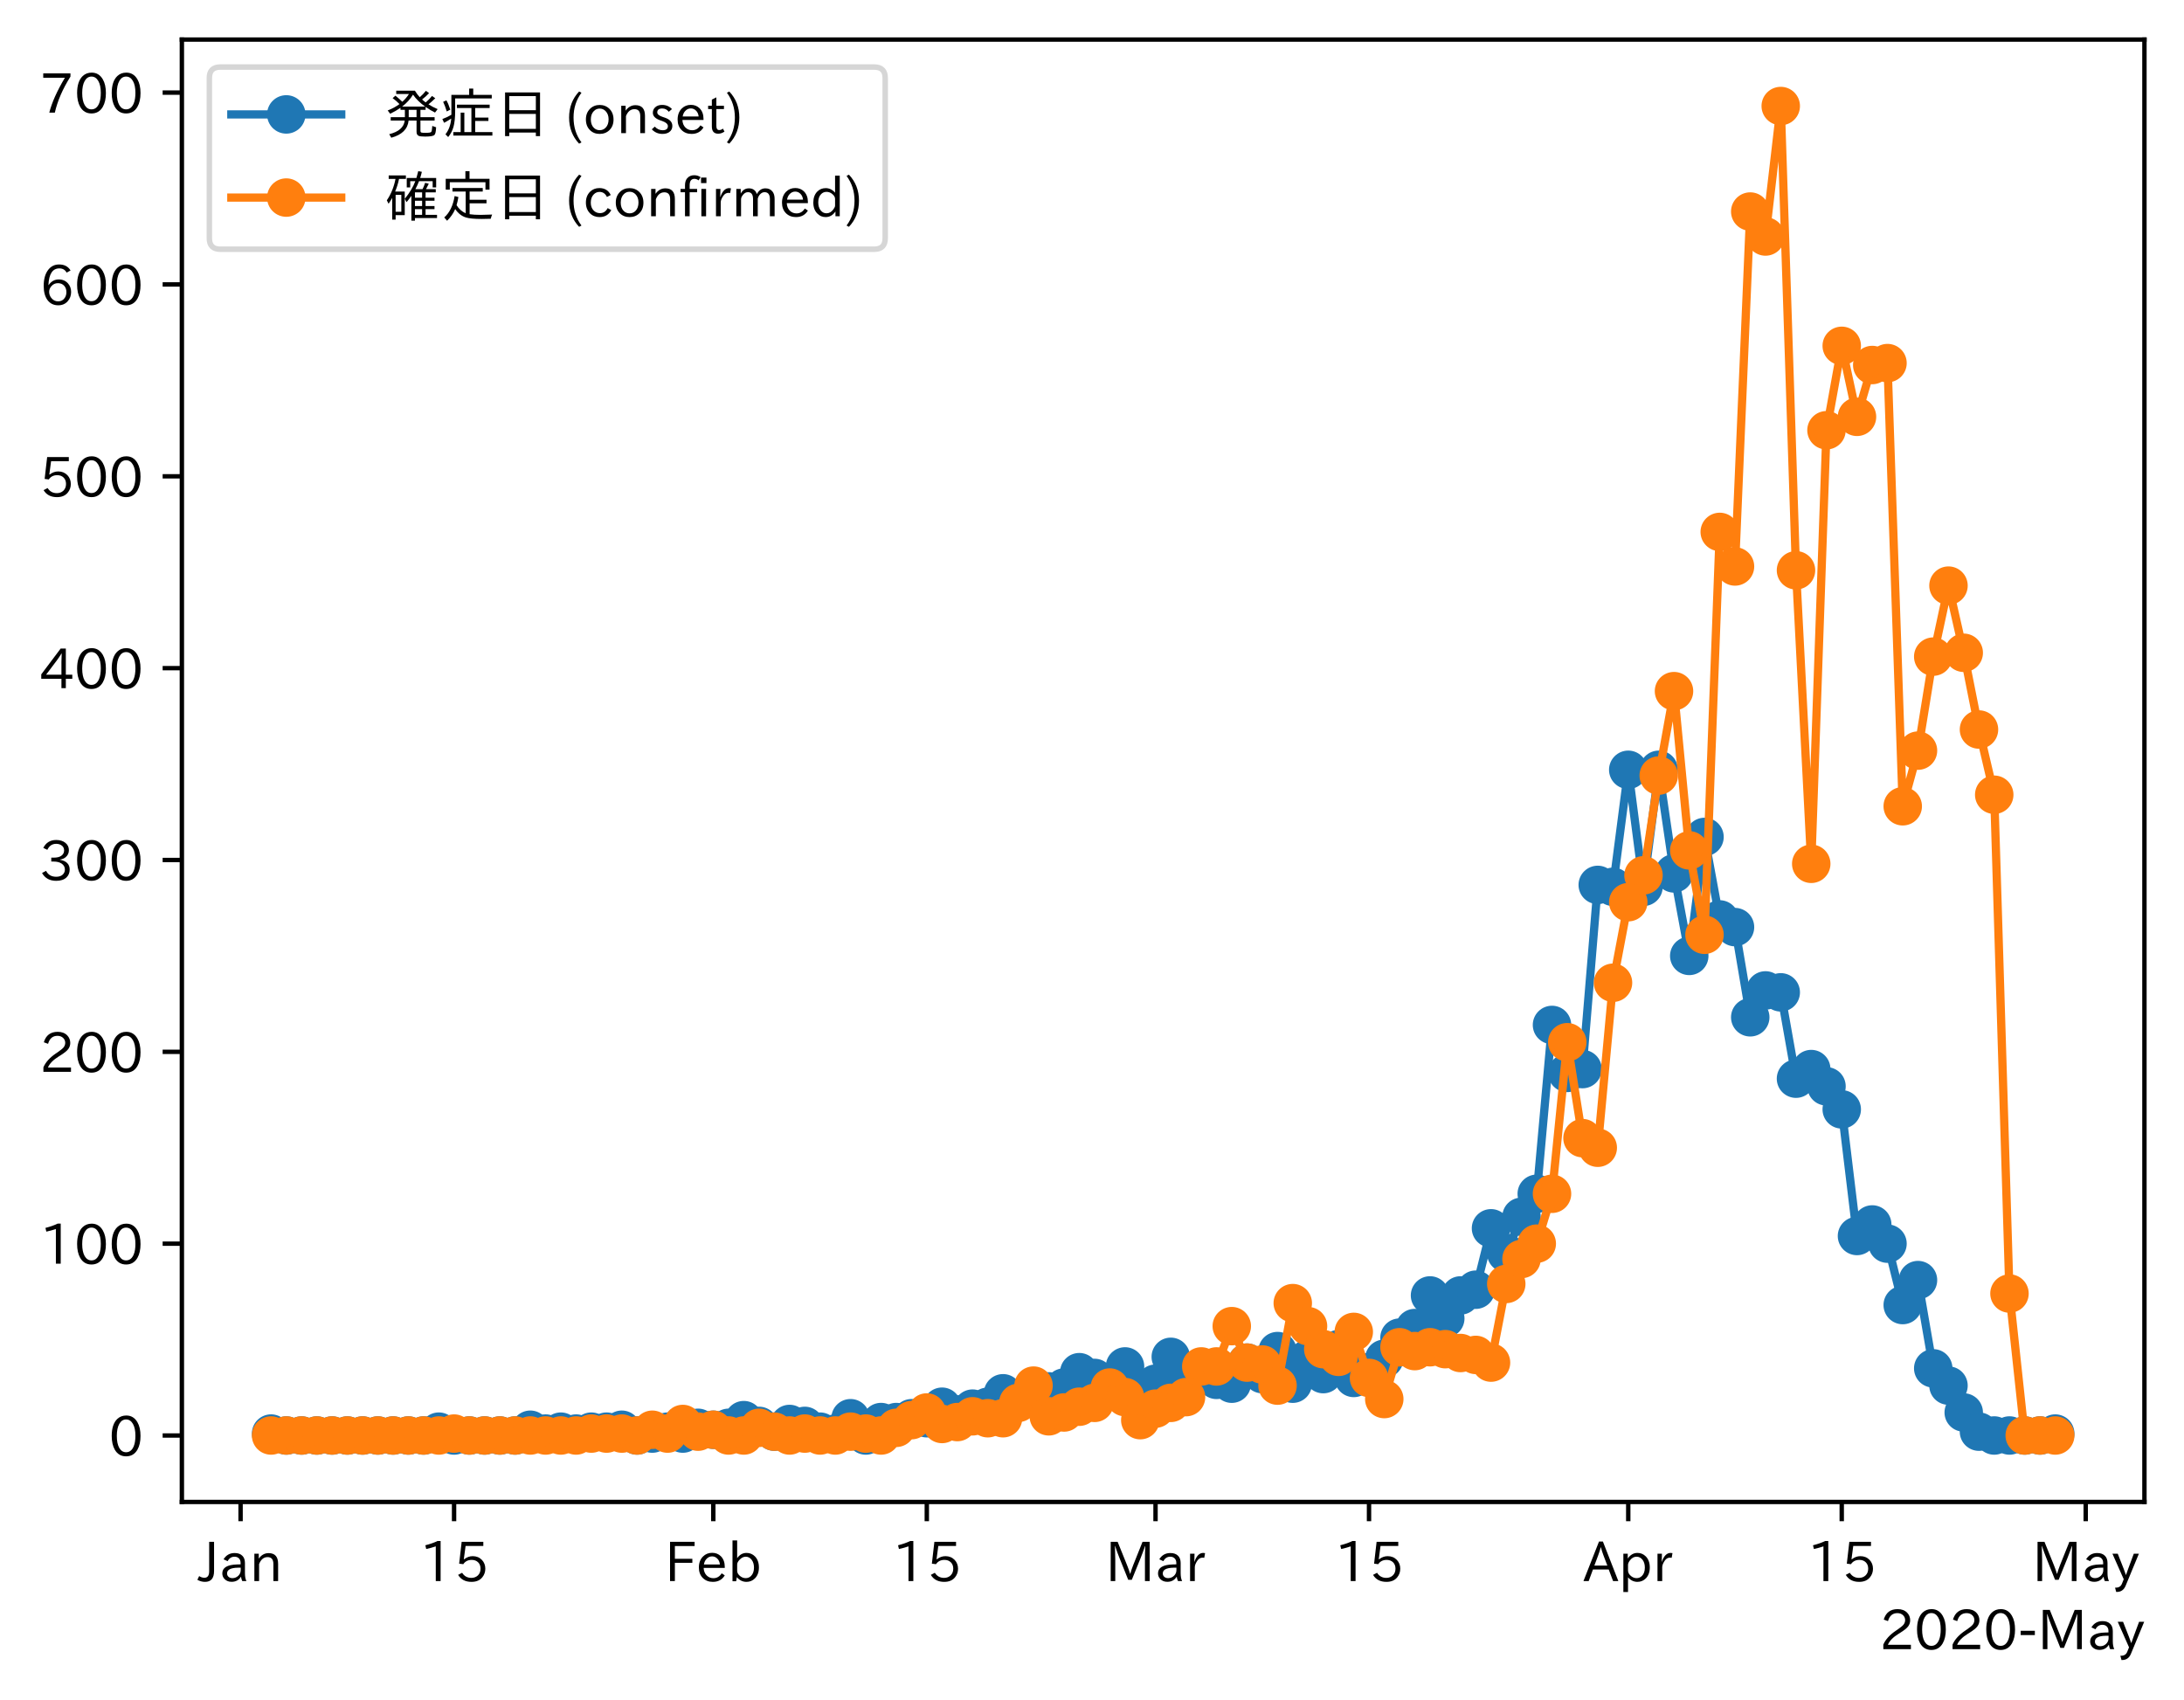 <?xml version="1.0" encoding="utf-8" standalone="no"?>
<!DOCTYPE svg PUBLIC "-//W3C//DTD SVG 1.1//EN"
  "http://www.w3.org/Graphics/SVG/1.1/DTD/svg11.dtd">
<!-- Created with matplotlib (https://matplotlib.org/) -->
<svg height="309.293pt" version="1.1" viewBox="0 0 397.415 309.293" width="397.415pt" xmlns="http://www.w3.org/2000/svg" xmlns:xlink="http://www.w3.org/1999/xlink">
 <defs>
  <style type="text/css">
*{stroke-linecap:butt;stroke-linejoin:round;}
  </style>
 </defs>
 <g id="figure_1">
  <g id="patch_1">
   <path d="M 0 309.293 
L 397.415 309.293 
L 397.415 0 
L 0 0 
z
" style="fill:#ffffff;"/>
  </g>
  <g id="axes_1">
   <g id="patch_2">
    <path d="M 33.095 273.312 
L 390.215 273.312 
L 390.215 7.2 
L 33.095 7.2 
z
" style="fill:#ffffff;"/>
   </g>
   <g id="matplotlib.axis_1">
    <g id="xtick_1">
     <g id="line2d_1">
      <defs>
       <path d="M 0 0 
L 0 3.5 
" id="m49b7279a19" style="stroke:#000000;stroke-width:0.8;"/>
      </defs>
      <g>
       <use style="stroke:#000000;stroke-width:0.8;" x="43.778" xlink:href="#m49b7279a19" y="273.312"/>
      </g>
     </g>
     <g id="text_1">
      <!-- Jan -->
      <defs>
       <path d="M 28.422 72.406 
L 28.422 19.281 
Q 28.422 -0.484 11.922 -0.484 
Q 4.734 -0.484 -1.953 3.266 
L 1.312 10.062 
Q 5.906 6.984 10.844 6.984 
Q 19.531 6.984 19.531 18.797 
L 19.531 72.406 
z
" id="IPAexGothic-74"/>
       <path d="M 49.312 0.984 
L 41.75 0.984 
Q 39.984 4.734 39.547 8.688 
L 39.203 8.688 
Q 33.547 -0.391 22.312 -0.391 
Q 14.594 -0.391 9.719 4.5 
Q 5.422 8.797 5.422 14.984 
Q 5.422 30.422 32.031 31.203 
L 38.719 31.391 
L 38.719 33.984 
Q 38.719 39.203 35.75 42.188 
Q 32.625 45.312 27.734 45.312 
Q 19.344 45.312 15.141 37.156 
L 7.719 40.578 
Q 14.656 52 27.938 52 
Q 37.109 52 42.047 46.875 
Q 46.625 42.281 46.625 33.891 
L 46.625 15.578 
Q 46.625 6.25 49.312 0.984 
z
M 38.922 25.391 
L 33.453 25.297 
Q 14.109 24.859 14.109 14.891 
Q 14.109 11.375 16.406 9.078 
Q 19.234 6.297 23.828 6.297 
Q 30.219 6.297 34.906 10.984 
Q 38.922 15.141 38.922 21 
z
" id="IPAexGothic-97"/>
       <path d="M 52 0.984 
L 43.406 0.984 
L 43.406 31.891 
Q 43.406 44.578 32.906 44.578 
Q 22.312 44.578 17.391 31.891 
L 17.391 0.984 
L 8.797 0.984 
L 8.797 50.781 
L 16.797 50.781 
L 16.797 41.797 
Q 23.828 51.812 34.719 51.812 
Q 52 51.812 52 32.375 
z
" id="IPAexGothic-110"/>
      </defs>
      <g transform="translate(36.11 287.803)scale(0.1 -0.1)">
       <use xlink:href="#IPAexGothic-74"/>
       <use x="37.988" xlink:href="#IPAexGothic-97"/>
       <use x="92.969" xlink:href="#IPAexGothic-110"/>
      </g>
     </g>
    </g>
    <g id="xtick_2">
     <g id="line2d_2">
      <g>
       <use style="stroke:#000000;stroke-width:0.8;" x="82.626" xlink:href="#m49b7279a19" y="273.312"/>
      </g>
     </g>
     <g id="text_2">
      <!-- 15 -->
      <defs>
       <path d="M 38.484 0.984 
L 29.688 0.984 
L 29.688 64.109 
Q 21.438 61.281 12.312 59.328 
L 10.688 66.109 
Q 23.734 69.391 32.906 73.922 
L 38.484 73.922 
z
" id="IPAexGothic-49"/>
       <path d="M 18.406 40.672 
Q 25.531 46.297 33.938 46.297 
Q 44 46.297 50.641 39.5 
Q 56.844 33.016 56.844 23.391 
Q 56.844 14.656 51.516 8.016 
Q 44.828 -0.484 31.734 -0.484 
Q 14.984 -0.484 7.328 12.25 
L 14.656 16.062 
Q 20.453 6.781 31.453 6.781 
Q 38.531 6.781 43.266 11.188 
Q 48.141 15.828 48.141 23.484 
Q 48.141 30.719 43.844 35.016 
Q 39.359 39.5 32.125 39.5 
Q 21.969 39.5 16.75 31.688 
L 9.234 32.672 
L 13.812 72.406 
L 53.219 72.406 
L 53.219 64.891 
L 20.953 64.891 
L 17.719 40.672 
z
" id="IPAexGothic-53"/>
      </defs>
      <g transform="translate(76.328 287.803)scale(0.1 -0.1)">
       <use xlink:href="#IPAexGothic-49"/>
       <use x="62.988" xlink:href="#IPAexGothic-53"/>
      </g>
     </g>
    </g>
    <g id="xtick_3">
     <g id="line2d_3">
      <g>
       <use style="stroke:#000000;stroke-width:0.8;" x="129.798" xlink:href="#m49b7279a19" y="273.312"/>
      </g>
     </g>
     <g id="text_3">
      <!-- Feb -->
      <defs>
       <path d="M 54.203 64.703 
L 18.312 64.703 
L 18.312 41.5 
L 50.094 41.5 
L 50.094 34.188 
L 18.312 34.188 
L 18.312 0.984 
L 9.516 0.984 
L 9.516 72.406 
L 54.203 72.406 
z
" id="IPAexGothic-70"/>
       <path d="M 13.484 24.906 
Q 13.922 16.266 18.891 11.281 
Q 23.969 6.203 31.203 6.203 
Q 40.719 6.203 46.297 15.094 
L 51.906 11.375 
Q 44.828 -0.484 30.172 -0.484 
Q 19.094 -0.484 11.969 6.594 
Q 4.781 13.812 4.781 25.641 
Q 4.781 38.188 12.312 45.703 
Q 19 52.391 29 52.391 
Q 38.422 52.391 44.781 46.188 
Q 51.906 38.969 51.906 26.906 
L 51.906 24.906 
z
M 43.062 31.203 
Q 42.328 37.984 38.281 41.891 
Q 34.281 45.906 28.812 45.906 
Q 22.469 45.906 17.969 40.484 
Q 14.891 36.812 13.969 31.203 
z
" id="IPAexGothic-101"/>
       <path d="M 17.578 42.672 
Q 24.219 52.203 34.672 52.203 
Q 43.562 52.203 49.859 45.906 
Q 57.172 38.578 57.172 25.688 
Q 57.172 13.094 49.859 5.812 
Q 43.562 -0.484 34.469 -0.484 
Q 24.359 -0.484 17 8.062 
L 15.766 0.688 
L 9.078 0.688 
L 9.078 74.906 
L 17.578 74.906 
z
M 17.578 31.203 
L 17.578 19.578 
Q 17.578 13.875 23.875 9.375 
Q 28.172 6.297 33.109 6.297 
Q 38.875 6.297 42.875 10.297 
Q 48.188 15.766 48.188 25.484 
Q 48.188 34.281 43.797 39.891 
Q 39.453 45.312 33.203 45.312 
Q 27.484 45.312 22.469 40.281 
Q 17.578 35.406 17.578 31.203 
z
" id="IPAexGothic-98"/>
      </defs>
      <g transform="translate(120.975 287.803)scale(0.1 -0.1)">
       <use xlink:href="#IPAexGothic-70"/>
       <use x="57.178" xlink:href="#IPAexGothic-101"/>
       <use x="114.062" xlink:href="#IPAexGothic-98"/>
      </g>
     </g>
    </g>
    <g id="xtick_4">
     <g id="line2d_4">
      <g>
       <use style="stroke:#000000;stroke-width:0.8;" x="168.646" xlink:href="#m49b7279a19" y="273.312"/>
      </g>
     </g>
     <g id="text_4">
      <!-- 15 -->
      <g transform="translate(162.347 287.803)scale(0.1 -0.1)">
       <use xlink:href="#IPAexGothic-49"/>
       <use x="62.988" xlink:href="#IPAexGothic-53"/>
      </g>
     </g>
    </g>
    <g id="xtick_5">
     <g id="line2d_5">
      <g>
       <use style="stroke:#000000;stroke-width:0.8;" x="210.268" xlink:href="#m49b7279a19" y="273.312"/>
      </g>
     </g>
     <g id="text_5">
      <!-- Mar -->
      <defs>
       <path d="M 80.422 0.984 
L 71.828 0.984 
L 71.828 39.594 
Q 71.828 51.266 72.406 64.594 
L 72.016 64.594 
Q 68.062 53.266 63.531 41.797 
L 47.906 3.266 
L 41.406 3.266 
L 25.641 42.578 
Q 20.75 54.781 17.625 64.703 
L 17.234 64.703 
Q 17.828 48.922 17.828 39.891 
L 17.828 0.984 
L 9.516 0.984 
L 9.516 72.406 
L 22.125 72.406 
L 39.109 30.375 
Q 42.141 23 44.828 14.156 
L 45.125 14.156 
Q 47.312 22.125 50.531 30.172 
L 67.438 72.406 
L 80.422 72.406 
z
" id="IPAexGothic-77"/>
       <path d="M 36.078 51.812 
L 34.578 43.266 
Q 32.906 43.609 31.594 43.609 
Q 25.828 43.609 22.078 38.188 
Q 17.391 31.344 17.391 26.172 
L 17.391 0.984 
L 8.797 0.984 
L 8.797 50.781 
L 16.891 50.781 
L 16.5 35.984 
L 16.703 35.984 
Q 22.219 52.203 32.766 52.203 
Q 34.469 52.203 36.078 51.812 
z
" id="IPAexGothic-114"/>
      </defs>
      <g transform="translate(201.159 287.803)scale(0.1 -0.1)">
       <use xlink:href="#IPAexGothic-77"/>
       <use x="90.186" xlink:href="#IPAexGothic-97"/>
       <use x="145.166" xlink:href="#IPAexGothic-114"/>
      </g>
     </g>
    </g>
    <g id="xtick_6">
     <g id="line2d_6">
      <g>
       <use style="stroke:#000000;stroke-width:0.8;" x="249.115" xlink:href="#m49b7279a19" y="273.312"/>
      </g>
     </g>
     <g id="text_6">
      <!-- 15 -->
      <g transform="translate(242.817 287.803)scale(0.1 -0.1)">
       <use xlink:href="#IPAexGothic-49"/>
       <use x="62.988" xlink:href="#IPAexGothic-53"/>
      </g>
     </g>
    </g>
    <g id="xtick_7">
     <g id="line2d_7">
      <g>
       <use style="stroke:#000000;stroke-width:0.8;" x="296.287" xlink:href="#m49b7279a19" y="273.312"/>
      </g>
     </g>
     <g id="text_7">
      <!-- Apr -->
      <defs>
       <path d="M 63.375 0.984 
L 53.812 0.984 
L 45.906 22.016 
L 17.188 22.016 
L 9.422 0.984 
L -0.094 0.984 
L 28.219 72.906 
L 35.297 72.906 
z
M 43.406 29.109 
L 36.188 48.094 
Q 33.203 56.062 31.688 62.5 
L 31.391 62.5 
Q 29.641 55.672 26.812 48.094 
L 19.734 29.109 
z
" id="IPAexGothic-65"/>
       <path d="M 16.797 42 
Q 23.828 52.203 34.469 52.203 
Q 43.266 52.203 49.562 45.906 
Q 56.891 38.578 56.891 25.688 
Q 56.891 13.141 49.656 5.812 
Q 43.359 -0.484 34.375 -0.484 
Q 24.516 -0.484 17.281 7.766 
L 17.281 -19 
L 8.797 -19 
L 8.797 50.781 
L 16.797 50.781 
z
M 17.281 30.469 
L 17.281 20.172 
Q 17.281 14.016 23.688 9.375 
Q 27.984 6.297 32.906 6.297 
Q 38.578 6.297 42.578 10.297 
Q 47.906 15.578 47.906 25.484 
Q 47.906 34.375 43.5 39.984 
Q 39.109 45.312 32.812 45.312 
Q 25.875 45.312 20.906 38.812 
Q 17.281 34.125 17.281 30.469 
z
" id="IPAexGothic-112"/>
      </defs>
      <g transform="translate(288.145 287.803)scale(0.1 -0.1)">
       <use xlink:href="#IPAexGothic-65"/>
       <use x="63.721" xlink:href="#IPAexGothic-112"/>
       <use x="125.83" xlink:href="#IPAexGothic-114"/>
      </g>
     </g>
    </g>
    <g id="xtick_8">
     <g id="line2d_8">
      <g>
       <use style="stroke:#000000;stroke-width:0.8;" x="335.135" xlink:href="#m49b7279a19" y="273.312"/>
      </g>
     </g>
     <g id="text_8">
      <!-- 15 -->
      <g transform="translate(328.837 287.803)scale(0.1 -0.1)">
       <use xlink:href="#IPAexGothic-49"/>
       <use x="62.988" xlink:href="#IPAexGothic-53"/>
      </g>
     </g>
    </g>
    <g id="xtick_9">
     <g id="line2d_9">
      <g>
       <use style="stroke:#000000;stroke-width:0.8;" x="379.532" xlink:href="#m49b7279a19" y="273.312"/>
      </g>
     </g>
     <g id="text_9">
      <!-- May -->
      <defs>
       <path d="M 48.781 50.781 
L 24.609 -7.625 
Q 19.969 -18.797 8.594 -18.797 
L 7.469 -18.797 
L 5.375 -10.984 
L 6.984 -10.984 
Q 15.141 -10.984 17.969 -3.719 
L 21.188 4.297 
L 0.594 50.781 
L 10.297 50.781 
L 21.297 22.797 
Q 23.875 16.016 25.094 12.203 
L 25.391 12.203 
Q 27.344 18.266 29.109 22.797 
L 39.5 50.781 
z
" id="IPAexGothic-121"/>
      </defs>
      <g transform="translate(369.813 287.803)scale(0.1 -0.1)">
       <use xlink:href="#IPAexGothic-77"/>
       <use x="90.186" xlink:href="#IPAexGothic-97"/>
       <use x="145.166" xlink:href="#IPAexGothic-121"/>
      </g>
     </g>
    </g>
    <g id="text_10">
     <!-- 2020-May -->
     <defs>
      <path d="M 57.172 0.984 
L 6.984 0.984 
L 6.984 9.281 
Q 12.891 23.047 29.594 34.422 
L 32.375 36.281 
Q 40.922 42.141 43.609 45.406 
Q 46.688 49.266 46.688 53.812 
Q 46.688 58.938 43.062 62.547 
Q 39.062 66.547 32.562 66.547 
Q 19.531 66.547 15.484 52 
L 7.766 54.781 
Q 13.328 73.828 33.062 73.828 
Q 43.844 73.828 50.25 67.438 
Q 55.859 61.672 55.859 53.516 
Q 55.859 47.469 52.25 42.531 
Q 48.922 37.75 36.969 30.281 
L 34.859 29 
Q 19.625 19.578 15.281 8.891 
L 57.172 8.891 
z
" id="IPAexGothic-50"/>
      <path d="M 31.844 73.828 
Q 45.016 73.828 52.094 61.625 
Q 57.719 51.953 57.719 36.625 
Q 57.719 21.438 52.094 11.578 
Q 45.125 -0.484 31.5 -0.484 
Q 17.922 -0.484 10.938 11.578 
Q 5.328 21.438 5.328 36.719 
Q 5.328 58.016 15.625 67.719 
Q 22.172 73.828 31.844 73.828 
z
M 31.5 66.656 
Q 23.688 66.656 19.188 58.734 
Q 14.594 50.734 14.594 36.625 
Q 14.594 22.75 19.094 14.797 
Q 23.641 6.984 31.5 6.984 
Q 40.922 6.984 45.453 18.016 
Q 48.438 25.344 48.438 37.109 
Q 48.438 50.875 43.844 58.734 
Q 39.203 66.656 31.5 66.656 
z
" id="IPAexGothic-48"/>
      <path d="M 30.766 26.609 
L 4.984 26.609 
L 4.984 34.422 
L 30.766 34.422 
z
" id="IPAexGothic-45"/>
     </defs>
     <g transform="translate(342.003 300.193)scale(0.1 -0.1)">
      <use xlink:href="#IPAexGothic-50"/>
      <use x="62.988" xlink:href="#IPAexGothic-48"/>
      <use x="125.977" xlink:href="#IPAexGothic-50"/>
      <use x="188.965" xlink:href="#IPAexGothic-48"/>
      <use x="251.953" xlink:href="#IPAexGothic-45"/>
      <use x="287.744" xlink:href="#IPAexGothic-77"/>
      <use x="377.93" xlink:href="#IPAexGothic-97"/>
      <use x="432.91" xlink:href="#IPAexGothic-121"/>
     </g>
    </g>
   </g>
   <g id="matplotlib.axis_2">
    <g id="ytick_1">
     <g id="line2d_10">
      <defs>
       <path d="M 0 0 
L -3.5 0 
" id="m4400888e0d" style="stroke:#000000;stroke-width:0.8;"/>
      </defs>
      <g>
       <use style="stroke:#000000;stroke-width:0.8;" x="33.095" xlink:href="#m4400888e0d" y="261.216"/>
      </g>
     </g>
     <g id="text_11">
      <!-- 0 -->
      <g transform="translate(19.797 264.961)scale(0.1 -0.1)">
       <use xlink:href="#IPAexGothic-48"/>
      </g>
     </g>
    </g>
    <g id="ytick_2">
     <g id="line2d_11">
      <g>
       <use style="stroke:#000000;stroke-width:0.8;" x="33.095" xlink:href="#m4400888e0d" y="226.307"/>
      </g>
     </g>
     <g id="text_12">
      <!-- 100 -->
      <g transform="translate(7.2 230.052)scale(0.1 -0.1)">
       <use xlink:href="#IPAexGothic-49"/>
       <use x="62.988" xlink:href="#IPAexGothic-48"/>
       <use x="125.977" xlink:href="#IPAexGothic-48"/>
      </g>
     </g>
    </g>
    <g id="ytick_3">
     <g id="line2d_12">
      <g>
       <use style="stroke:#000000;stroke-width:0.8;" x="33.095" xlink:href="#m4400888e0d" y="191.398"/>
      </g>
     </g>
     <g id="text_13">
      <!-- 200 -->
      <g transform="translate(7.2 195.143)scale(0.1 -0.1)">
       <use xlink:href="#IPAexGothic-50"/>
       <use x="62.988" xlink:href="#IPAexGothic-48"/>
       <use x="125.977" xlink:href="#IPAexGothic-48"/>
      </g>
     </g>
    </g>
    <g id="ytick_4">
     <g id="line2d_13">
      <g>
       <use style="stroke:#000000;stroke-width:0.8;" x="33.095" xlink:href="#m4400888e0d" y="156.489"/>
      </g>
     </g>
     <g id="text_14">
      <!-- 300 -->
      <defs>
       <path d="M 37.203 37.797 
Q 54.781 34.625 54.781 19.969 
Q 54.781 11.188 48.875 5.562 
Q 42.328 -0.484 30.375 -0.484 
Q 12.453 -0.484 4.5 13.766 
L 11.812 17.672 
Q 17.328 6.891 30.281 6.891 
Q 37.891 6.891 42.094 10.797 
Q 46.094 14.5 46.094 20.172 
Q 46.094 26.859 40.094 30.906 
Q 34.625 34.578 25.688 34.578 
L 21.297 34.578 
L 21.297 41.703 
L 25.875 41.703 
Q 34.859 41.703 39.594 45.125 
Q 44.672 48.734 44.672 54.828 
Q 44.672 61.469 38.969 64.656 
Q 35.297 66.844 30.172 66.844 
Q 19.344 66.844 14.109 55.906 
L 6.781 59.422 
Q 14.016 73.828 30.281 73.828 
Q 40.578 73.828 46.969 68.656 
Q 53.375 63.578 53.375 55.219 
Q 53.375 47.312 47.172 42.281 
Q 43.172 39.062 37.203 38.188 
z
" id="IPAexGothic-51"/>
      </defs>
      <g transform="translate(7.2 160.234)scale(0.1 -0.1)">
       <use xlink:href="#IPAexGothic-51"/>
       <use x="62.988" xlink:href="#IPAexGothic-48"/>
       <use x="125.977" xlink:href="#IPAexGothic-48"/>
      </g>
     </g>
    </g>
    <g id="ytick_5">
     <g id="line2d_14">
      <g>
       <use style="stroke:#000000;stroke-width:0.8;" x="33.095" xlink:href="#m4400888e0d" y="121.58"/>
      </g>
     </g>
     <g id="text_15">
      <!-- 400 -->
      <defs>
       <path d="M 59.578 18.109 
L 47.797 18.109 
L 47.797 0.984 
L 39.797 0.984 
L 39.797 18.109 
L 3.078 18.109 
L 3.078 26.125 
L 38.375 73.094 
L 47.797 73.094 
L 47.797 25.531 
L 59.578 25.531 
z
M 40.281 64.203 
L 39.984 64.203 
Q 35.594 57.125 31.297 51.312 
L 11.859 25.531 
L 39.797 25.531 
L 39.797 49.125 
Q 39.797 54.391 40.281 64.203 
z
" id="IPAexGothic-52"/>
      </defs>
      <g transform="translate(7.2 125.325)scale(0.1 -0.1)">
       <use xlink:href="#IPAexGothic-52"/>
       <use x="62.988" xlink:href="#IPAexGothic-48"/>
       <use x="125.977" xlink:href="#IPAexGothic-48"/>
      </g>
     </g>
    </g>
    <g id="ytick_6">
     <g id="line2d_15">
      <g>
       <use style="stroke:#000000;stroke-width:0.8;" x="33.095" xlink:href="#m4400888e0d" y="86.671"/>
      </g>
     </g>
     <g id="text_16">
      <!-- 500 -->
      <g transform="translate(7.2 90.416)scale(0.1 -0.1)">
       <use xlink:href="#IPAexGothic-53"/>
       <use x="62.988" xlink:href="#IPAexGothic-48"/>
       <use x="125.977" xlink:href="#IPAexGothic-48"/>
      </g>
     </g>
    </g>
    <g id="ytick_7">
     <g id="line2d_16">
      <g>
       <use style="stroke:#000000;stroke-width:0.8;" x="33.095" xlink:href="#m4400888e0d" y="51.761"/>
      </g>
     </g>
     <g id="text_17">
      <!-- 600 -->
      <defs>
       <path d="M 16.5 36.375 
Q 23.578 46.578 34.906 46.578 
Q 45.406 46.578 51.812 39.266 
Q 57.422 32.906 57.422 23.781 
Q 57.422 13.812 51.125 6.781 
Q 44.578 -0.484 34.031 -0.484 
Q 21.484 -0.484 14.406 9.078 
Q 7.516 18.406 7.516 34.812 
Q 7.516 53.516 15.828 64.203 
Q 23.344 73.828 35.5 73.828 
Q 49.859 73.828 56.391 62.891 
L 49.219 58.984 
Q 45.219 66.656 35.938 66.656 
Q 17.484 66.656 16.109 36.375 
z
M 33.453 39.797 
Q 26.312 39.797 21.625 34.469 
Q 17.438 29.688 17.438 24.078 
Q 17.438 18.062 21.141 13.188 
Q 26.125 6.688 33.734 6.688 
Q 41.703 6.688 45.953 13.188 
Q 48.828 17.625 48.828 23.484 
Q 48.828 30.375 45.016 34.812 
Q 40.625 39.797 33.453 39.797 
z
" id="IPAexGothic-54"/>
      </defs>
      <g transform="translate(7.2 55.507)scale(0.1 -0.1)">
       <use xlink:href="#IPAexGothic-54"/>
       <use x="62.988" xlink:href="#IPAexGothic-48"/>
       <use x="125.977" xlink:href="#IPAexGothic-48"/>
      </g>
     </g>
    </g>
    <g id="ytick_8">
     <g id="line2d_17">
      <g>
       <use style="stroke:#000000;stroke-width:0.8;" x="33.095" xlink:href="#m4400888e0d" y="16.852"/>
      </g>
     </g>
     <g id="text_18">
      <!-- 700 -->
      <defs>
       <path d="M 56.203 66.609 
Q 34.969 32.906 27.781 0.984 
L 17.672 0.984 
Q 24.703 28.656 46.094 64.5 
L 6.688 64.5 
L 6.688 72.406 
L 56.203 72.406 
z
" id="IPAexGothic-55"/>
      </defs>
      <g transform="translate(7.2 20.598)scale(0.1 -0.1)">
       <use xlink:href="#IPAexGothic-55"/>
       <use x="62.988" xlink:href="#IPAexGothic-48"/>
       <use x="125.977" xlink:href="#IPAexGothic-48"/>
      </g>
     </g>
    </g>
   </g>
   <g id="line2d_18">
    <path clip-path="url(#p24e8aba8bb)" d="M 49.328 260.867 
L 52.103 261.216 
L 54.878 261.216 
L 57.653 261.216 
L 60.427 261.216 
L 63.202 261.216 
L 65.977 261.216 
L 68.752 261.216 
L 71.527 261.216 
L 74.301 261.216 
L 77.076 261.216 
L 79.851 260.518 
L 82.626 261.216 
L 85.401 261.216 
L 88.176 261.216 
L 90.95 261.216 
L 93.725 261.216 
L 96.5 260.169 
L 99.275 260.867 
L 102.05 260.518 
L 104.825 260.867 
L 107.599 260.518 
L 110.374 260.518 
L 113.149 260.169 
L 115.924 261.216 
L 118.699 260.867 
L 121.473 260.518 
L 124.248 260.867 
L 127.023 259.82 
L 129.798 260.169 
L 132.573 259.82 
L 135.348 258.423 
L 138.122 259.471 
L 140.897 260.518 
L 143.672 259.121 
L 146.447 259.471 
L 149.222 260.518 
L 151.997 260.867 
L 154.771 258.074 
L 157.546 261.216 
L 160.321 258.772 
L 163.096 258.772 
L 165.871 258.074 
L 168.646 258.074 
L 171.42 255.98 
L 174.195 257.376 
L 176.97 256.329 
L 179.745 255.98 
L 182.52 253.536 
L 185.294 254.932 
L 188.069 254.234 
L 190.844 253.187 
L 193.619 252.489 
L 196.394 249.696 
L 199.169 250.743 
L 201.943 252.489 
L 204.718 248.649 
L 207.493 252.489 
L 210.268 251.791 
L 213.043 246.903 
L 215.818 252.489 
L 218.592 250.045 
L 221.367 251.092 
L 224.142 251.791 
L 226.917 247.951 
L 229.692 250.045 
L 232.467 245.856 
L 235.241 251.791 
L 238.016 247.252 
L 240.791 250.045 
L 243.566 245.507 
L 246.341 250.743 
L 249.115 249.696 
L 251.89 247.252 
L 254.665 243.412 
L 257.44 241.667 
L 260.215 235.732 
L 262.99 239.921 
L 265.764 235.732 
L 268.539 234.685 
L 271.314 223.514 
L 274.089 228.052 
L 276.864 221.42 
L 279.639 217.231 
L 282.413 186.511 
L 285.188 195.238 
L 287.963 194.54 
L 290.738 161.027 
L 293.513 161.376 
L 296.287 140.081 
L 299.062 161.376 
L 301.837 140.081 
L 304.612 158.932 
L 307.387 173.943 
L 310.162 152.3 
L 312.936 167.311 
L 315.711 168.707 
L 318.486 185.114 
L 321.261 180.227 
L 324.036 180.576 
L 326.811 196.285 
L 329.585 194.54 
L 332.36 197.681 
L 335.135 201.871 
L 337.91 224.911 
L 340.685 222.816 
L 343.46 226.307 
L 346.234 237.478 
L 349.009 232.94 
L 351.784 248.998 
L 354.559 252.14 
L 357.334 257.027 
L 360.108 260.518 
L 362.883 261.216 
L 365.658 261.216 
L 368.433 261.216 
L 371.208 261.216 
L 373.983 260.867 
" style="fill:none;stroke:#1f77b4;stroke-linecap:square;stroke-width:1.5;"/>
    <defs>
     <path d="M 0 3 
C 0.796 3 1.559 2.684 2.121 2.121 
C 2.684 1.559 3 0.796 3 0 
C 3 -0.796 2.684 -1.559 2.121 -2.121 
C 1.559 -2.684 0.796 -3 0 -3 
C -0.796 -3 -1.559 -2.684 -2.121 -2.121 
C -2.684 -1.559 -3 -0.796 -3 0 
C -3 0.796 -2.684 1.559 -2.121 2.121 
C -1.559 2.684 -0.796 3 0 3 
z
" id="m400c65a206" style="stroke:#1f77b4;"/>
    </defs>
    <g clip-path="url(#p24e8aba8bb)">
     <use style="fill:#1f77b4;stroke:#1f77b4;" x="49.328" xlink:href="#m400c65a206" y="260.867"/>
     <use style="fill:#1f77b4;stroke:#1f77b4;" x="52.103" xlink:href="#m400c65a206" y="261.216"/>
     <use style="fill:#1f77b4;stroke:#1f77b4;" x="54.878" xlink:href="#m400c65a206" y="261.216"/>
     <use style="fill:#1f77b4;stroke:#1f77b4;" x="57.653" xlink:href="#m400c65a206" y="261.216"/>
     <use style="fill:#1f77b4;stroke:#1f77b4;" x="60.427" xlink:href="#m400c65a206" y="261.216"/>
     <use style="fill:#1f77b4;stroke:#1f77b4;" x="63.202" xlink:href="#m400c65a206" y="261.216"/>
     <use style="fill:#1f77b4;stroke:#1f77b4;" x="65.977" xlink:href="#m400c65a206" y="261.216"/>
     <use style="fill:#1f77b4;stroke:#1f77b4;" x="68.752" xlink:href="#m400c65a206" y="261.216"/>
     <use style="fill:#1f77b4;stroke:#1f77b4;" x="71.527" xlink:href="#m400c65a206" y="261.216"/>
     <use style="fill:#1f77b4;stroke:#1f77b4;" x="74.301" xlink:href="#m400c65a206" y="261.216"/>
     <use style="fill:#1f77b4;stroke:#1f77b4;" x="77.076" xlink:href="#m400c65a206" y="261.216"/>
     <use style="fill:#1f77b4;stroke:#1f77b4;" x="79.851" xlink:href="#m400c65a206" y="260.518"/>
     <use style="fill:#1f77b4;stroke:#1f77b4;" x="82.626" xlink:href="#m400c65a206" y="261.216"/>
     <use style="fill:#1f77b4;stroke:#1f77b4;" x="85.401" xlink:href="#m400c65a206" y="261.216"/>
     <use style="fill:#1f77b4;stroke:#1f77b4;" x="88.176" xlink:href="#m400c65a206" y="261.216"/>
     <use style="fill:#1f77b4;stroke:#1f77b4;" x="90.95" xlink:href="#m400c65a206" y="261.216"/>
     <use style="fill:#1f77b4;stroke:#1f77b4;" x="93.725" xlink:href="#m400c65a206" y="261.216"/>
     <use style="fill:#1f77b4;stroke:#1f77b4;" x="96.5" xlink:href="#m400c65a206" y="260.169"/>
     <use style="fill:#1f77b4;stroke:#1f77b4;" x="99.275" xlink:href="#m400c65a206" y="260.867"/>
     <use style="fill:#1f77b4;stroke:#1f77b4;" x="102.05" xlink:href="#m400c65a206" y="260.518"/>
     <use style="fill:#1f77b4;stroke:#1f77b4;" x="104.825" xlink:href="#m400c65a206" y="260.867"/>
     <use style="fill:#1f77b4;stroke:#1f77b4;" x="107.599" xlink:href="#m400c65a206" y="260.518"/>
     <use style="fill:#1f77b4;stroke:#1f77b4;" x="110.374" xlink:href="#m400c65a206" y="260.518"/>
     <use style="fill:#1f77b4;stroke:#1f77b4;" x="113.149" xlink:href="#m400c65a206" y="260.169"/>
     <use style="fill:#1f77b4;stroke:#1f77b4;" x="115.924" xlink:href="#m400c65a206" y="261.216"/>
     <use style="fill:#1f77b4;stroke:#1f77b4;" x="118.699" xlink:href="#m400c65a206" y="260.867"/>
     <use style="fill:#1f77b4;stroke:#1f77b4;" x="121.473" xlink:href="#m400c65a206" y="260.518"/>
     <use style="fill:#1f77b4;stroke:#1f77b4;" x="124.248" xlink:href="#m400c65a206" y="260.867"/>
     <use style="fill:#1f77b4;stroke:#1f77b4;" x="127.023" xlink:href="#m400c65a206" y="259.82"/>
     <use style="fill:#1f77b4;stroke:#1f77b4;" x="129.798" xlink:href="#m400c65a206" y="260.169"/>
     <use style="fill:#1f77b4;stroke:#1f77b4;" x="132.573" xlink:href="#m400c65a206" y="259.82"/>
     <use style="fill:#1f77b4;stroke:#1f77b4;" x="135.348" xlink:href="#m400c65a206" y="258.423"/>
     <use style="fill:#1f77b4;stroke:#1f77b4;" x="138.122" xlink:href="#m400c65a206" y="259.471"/>
     <use style="fill:#1f77b4;stroke:#1f77b4;" x="140.897" xlink:href="#m400c65a206" y="260.518"/>
     <use style="fill:#1f77b4;stroke:#1f77b4;" x="143.672" xlink:href="#m400c65a206" y="259.121"/>
     <use style="fill:#1f77b4;stroke:#1f77b4;" x="146.447" xlink:href="#m400c65a206" y="259.471"/>
     <use style="fill:#1f77b4;stroke:#1f77b4;" x="149.222" xlink:href="#m400c65a206" y="260.518"/>
     <use style="fill:#1f77b4;stroke:#1f77b4;" x="151.997" xlink:href="#m400c65a206" y="260.867"/>
     <use style="fill:#1f77b4;stroke:#1f77b4;" x="154.771" xlink:href="#m400c65a206" y="258.074"/>
     <use style="fill:#1f77b4;stroke:#1f77b4;" x="157.546" xlink:href="#m400c65a206" y="261.216"/>
     <use style="fill:#1f77b4;stroke:#1f77b4;" x="160.321" xlink:href="#m400c65a206" y="258.772"/>
     <use style="fill:#1f77b4;stroke:#1f77b4;" x="163.096" xlink:href="#m400c65a206" y="258.772"/>
     <use style="fill:#1f77b4;stroke:#1f77b4;" x="165.871" xlink:href="#m400c65a206" y="258.074"/>
     <use style="fill:#1f77b4;stroke:#1f77b4;" x="168.646" xlink:href="#m400c65a206" y="258.074"/>
     <use style="fill:#1f77b4;stroke:#1f77b4;" x="171.42" xlink:href="#m400c65a206" y="255.98"/>
     <use style="fill:#1f77b4;stroke:#1f77b4;" x="174.195" xlink:href="#m400c65a206" y="257.376"/>
     <use style="fill:#1f77b4;stroke:#1f77b4;" x="176.97" xlink:href="#m400c65a206" y="256.329"/>
     <use style="fill:#1f77b4;stroke:#1f77b4;" x="179.745" xlink:href="#m400c65a206" y="255.98"/>
     <use style="fill:#1f77b4;stroke:#1f77b4;" x="182.52" xlink:href="#m400c65a206" y="253.536"/>
     <use style="fill:#1f77b4;stroke:#1f77b4;" x="185.294" xlink:href="#m400c65a206" y="254.932"/>
     <use style="fill:#1f77b4;stroke:#1f77b4;" x="188.069" xlink:href="#m400c65a206" y="254.234"/>
     <use style="fill:#1f77b4;stroke:#1f77b4;" x="190.844" xlink:href="#m400c65a206" y="253.187"/>
     <use style="fill:#1f77b4;stroke:#1f77b4;" x="193.619" xlink:href="#m400c65a206" y="252.489"/>
     <use style="fill:#1f77b4;stroke:#1f77b4;" x="196.394" xlink:href="#m400c65a206" y="249.696"/>
     <use style="fill:#1f77b4;stroke:#1f77b4;" x="199.169" xlink:href="#m400c65a206" y="250.743"/>
     <use style="fill:#1f77b4;stroke:#1f77b4;" x="201.943" xlink:href="#m400c65a206" y="252.489"/>
     <use style="fill:#1f77b4;stroke:#1f77b4;" x="204.718" xlink:href="#m400c65a206" y="248.649"/>
     <use style="fill:#1f77b4;stroke:#1f77b4;" x="207.493" xlink:href="#m400c65a206" y="252.489"/>
     <use style="fill:#1f77b4;stroke:#1f77b4;" x="210.268" xlink:href="#m400c65a206" y="251.791"/>
     <use style="fill:#1f77b4;stroke:#1f77b4;" x="213.043" xlink:href="#m400c65a206" y="246.903"/>
     <use style="fill:#1f77b4;stroke:#1f77b4;" x="215.818" xlink:href="#m400c65a206" y="252.489"/>
     <use style="fill:#1f77b4;stroke:#1f77b4;" x="218.592" xlink:href="#m400c65a206" y="250.045"/>
     <use style="fill:#1f77b4;stroke:#1f77b4;" x="221.367" xlink:href="#m400c65a206" y="251.092"/>
     <use style="fill:#1f77b4;stroke:#1f77b4;" x="224.142" xlink:href="#m400c65a206" y="251.791"/>
     <use style="fill:#1f77b4;stroke:#1f77b4;" x="226.917" xlink:href="#m400c65a206" y="247.951"/>
     <use style="fill:#1f77b4;stroke:#1f77b4;" x="229.692" xlink:href="#m400c65a206" y="250.045"/>
     <use style="fill:#1f77b4;stroke:#1f77b4;" x="232.467" xlink:href="#m400c65a206" y="245.856"/>
     <use style="fill:#1f77b4;stroke:#1f77b4;" x="235.241" xlink:href="#m400c65a206" y="251.791"/>
     <use style="fill:#1f77b4;stroke:#1f77b4;" x="238.016" xlink:href="#m400c65a206" y="247.252"/>
     <use style="fill:#1f77b4;stroke:#1f77b4;" x="240.791" xlink:href="#m400c65a206" y="250.045"/>
     <use style="fill:#1f77b4;stroke:#1f77b4;" x="243.566" xlink:href="#m400c65a206" y="245.507"/>
     <use style="fill:#1f77b4;stroke:#1f77b4;" x="246.341" xlink:href="#m400c65a206" y="250.743"/>
     <use style="fill:#1f77b4;stroke:#1f77b4;" x="249.115" xlink:href="#m400c65a206" y="249.696"/>
     <use style="fill:#1f77b4;stroke:#1f77b4;" x="251.89" xlink:href="#m400c65a206" y="247.252"/>
     <use style="fill:#1f77b4;stroke:#1f77b4;" x="254.665" xlink:href="#m400c65a206" y="243.412"/>
     <use style="fill:#1f77b4;stroke:#1f77b4;" x="257.44" xlink:href="#m400c65a206" y="241.667"/>
     <use style="fill:#1f77b4;stroke:#1f77b4;" x="260.215" xlink:href="#m400c65a206" y="235.732"/>
     <use style="fill:#1f77b4;stroke:#1f77b4;" x="262.99" xlink:href="#m400c65a206" y="239.921"/>
     <use style="fill:#1f77b4;stroke:#1f77b4;" x="265.764" xlink:href="#m400c65a206" y="235.732"/>
     <use style="fill:#1f77b4;stroke:#1f77b4;" x="268.539" xlink:href="#m400c65a206" y="234.685"/>
     <use style="fill:#1f77b4;stroke:#1f77b4;" x="271.314" xlink:href="#m400c65a206" y="223.514"/>
     <use style="fill:#1f77b4;stroke:#1f77b4;" x="274.089" xlink:href="#m400c65a206" y="228.052"/>
     <use style="fill:#1f77b4;stroke:#1f77b4;" x="276.864" xlink:href="#m400c65a206" y="221.42"/>
     <use style="fill:#1f77b4;stroke:#1f77b4;" x="279.639" xlink:href="#m400c65a206" y="217.231"/>
     <use style="fill:#1f77b4;stroke:#1f77b4;" x="282.413" xlink:href="#m400c65a206" y="186.511"/>
     <use style="fill:#1f77b4;stroke:#1f77b4;" x="285.188" xlink:href="#m400c65a206" y="195.238"/>
     <use style="fill:#1f77b4;stroke:#1f77b4;" x="287.963" xlink:href="#m400c65a206" y="194.54"/>
     <use style="fill:#1f77b4;stroke:#1f77b4;" x="290.738" xlink:href="#m400c65a206" y="161.027"/>
     <use style="fill:#1f77b4;stroke:#1f77b4;" x="293.513" xlink:href="#m400c65a206" y="161.376"/>
     <use style="fill:#1f77b4;stroke:#1f77b4;" x="296.287" xlink:href="#m400c65a206" y="140.081"/>
     <use style="fill:#1f77b4;stroke:#1f77b4;" x="299.062" xlink:href="#m400c65a206" y="161.376"/>
     <use style="fill:#1f77b4;stroke:#1f77b4;" x="301.837" xlink:href="#m400c65a206" y="140.081"/>
     <use style="fill:#1f77b4;stroke:#1f77b4;" x="304.612" xlink:href="#m400c65a206" y="158.932"/>
     <use style="fill:#1f77b4;stroke:#1f77b4;" x="307.387" xlink:href="#m400c65a206" y="173.943"/>
     <use style="fill:#1f77b4;stroke:#1f77b4;" x="310.162" xlink:href="#m400c65a206" y="152.3"/>
     <use style="fill:#1f77b4;stroke:#1f77b4;" x="312.936" xlink:href="#m400c65a206" y="167.311"/>
     <use style="fill:#1f77b4;stroke:#1f77b4;" x="315.711" xlink:href="#m400c65a206" y="168.707"/>
     <use style="fill:#1f77b4;stroke:#1f77b4;" x="318.486" xlink:href="#m400c65a206" y="185.114"/>
     <use style="fill:#1f77b4;stroke:#1f77b4;" x="321.261" xlink:href="#m400c65a206" y="180.227"/>
     <use style="fill:#1f77b4;stroke:#1f77b4;" x="324.036" xlink:href="#m400c65a206" y="180.576"/>
     <use style="fill:#1f77b4;stroke:#1f77b4;" x="326.811" xlink:href="#m400c65a206" y="196.285"/>
     <use style="fill:#1f77b4;stroke:#1f77b4;" x="329.585" xlink:href="#m400c65a206" y="194.54"/>
     <use style="fill:#1f77b4;stroke:#1f77b4;" x="332.36" xlink:href="#m400c65a206" y="197.681"/>
     <use style="fill:#1f77b4;stroke:#1f77b4;" x="335.135" xlink:href="#m400c65a206" y="201.871"/>
     <use style="fill:#1f77b4;stroke:#1f77b4;" x="337.91" xlink:href="#m400c65a206" y="224.911"/>
     <use style="fill:#1f77b4;stroke:#1f77b4;" x="340.685" xlink:href="#m400c65a206" y="222.816"/>
     <use style="fill:#1f77b4;stroke:#1f77b4;" x="343.46" xlink:href="#m400c65a206" y="226.307"/>
     <use style="fill:#1f77b4;stroke:#1f77b4;" x="346.234" xlink:href="#m400c65a206" y="237.478"/>
     <use style="fill:#1f77b4;stroke:#1f77b4;" x="349.009" xlink:href="#m400c65a206" y="232.94"/>
     <use style="fill:#1f77b4;stroke:#1f77b4;" x="351.784" xlink:href="#m400c65a206" y="248.998"/>
     <use style="fill:#1f77b4;stroke:#1f77b4;" x="354.559" xlink:href="#m400c65a206" y="252.14"/>
     <use style="fill:#1f77b4;stroke:#1f77b4;" x="357.334" xlink:href="#m400c65a206" y="257.027"/>
     <use style="fill:#1f77b4;stroke:#1f77b4;" x="360.108" xlink:href="#m400c65a206" y="260.518"/>
     <use style="fill:#1f77b4;stroke:#1f77b4;" x="362.883" xlink:href="#m400c65a206" y="261.216"/>
     <use style="fill:#1f77b4;stroke:#1f77b4;" x="365.658" xlink:href="#m400c65a206" y="261.216"/>
     <use style="fill:#1f77b4;stroke:#1f77b4;" x="368.433" xlink:href="#m400c65a206" y="261.216"/>
     <use style="fill:#1f77b4;stroke:#1f77b4;" x="371.208" xlink:href="#m400c65a206" y="261.216"/>
     <use style="fill:#1f77b4;stroke:#1f77b4;" x="373.983" xlink:href="#m400c65a206" y="260.867"/>
    </g>
   </g>
   <g id="line2d_19">
    <path clip-path="url(#p24e8aba8bb)" d="M 49.328 261.216 
L 52.103 261.216 
L 54.878 261.216 
L 57.653 261.216 
L 60.427 261.216 
L 63.202 261.216 
L 65.977 261.216 
L 68.752 261.216 
L 71.527 261.216 
L 74.301 261.216 
L 77.076 261.216 
L 79.851 261.216 
L 82.626 260.867 
L 85.401 261.216 
L 88.176 261.216 
L 90.95 261.216 
L 93.725 261.216 
L 96.5 261.216 
L 99.275 261.216 
L 102.05 261.216 
L 104.825 261.216 
L 107.599 260.867 
L 110.374 260.867 
L 113.149 260.867 
L 115.924 261.216 
L 118.699 260.169 
L 121.473 260.867 
L 124.248 259.121 
L 127.023 260.518 
L 129.798 260.169 
L 132.573 261.216 
L 135.348 261.216 
L 138.122 259.82 
L 140.897 260.518 
L 143.672 261.216 
L 146.447 260.867 
L 149.222 261.216 
L 151.997 261.216 
L 154.771 260.518 
L 157.546 260.867 
L 160.321 261.216 
L 163.096 259.82 
L 165.871 258.423 
L 168.646 257.027 
L 171.42 259.121 
L 174.195 258.772 
L 176.97 257.725 
L 179.745 258.074 
L 182.52 258.074 
L 185.294 255.281 
L 188.069 252.14 
L 190.844 257.725 
L 193.619 257.027 
L 196.394 255.98 
L 199.169 255.281 
L 201.943 252.489 
L 204.718 254.234 
L 207.493 258.423 
L 210.268 256.329 
L 213.043 255.281 
L 215.818 254.234 
L 218.592 248.649 
L 221.367 248.649 
L 224.142 241.318 
L 226.917 247.951 
L 229.692 248.3 
L 232.467 252.14 
L 235.241 237.129 
L 238.016 241.318 
L 240.791 245.507 
L 243.566 246.903 
L 246.341 242.365 
L 249.115 250.743 
L 251.89 254.583 
L 254.665 245.158 
L 257.44 245.856 
L 260.215 245.158 
L 262.99 245.507 
L 265.764 246.205 
L 268.539 246.554 
L 271.314 247.951 
L 274.089 233.638 
L 276.864 229.1 
L 279.639 226.307 
L 282.413 217.231 
L 285.188 189.652 
L 287.963 207.107 
L 290.738 208.852 
L 293.513 178.831 
L 296.287 164.169 
L 299.062 159.281 
L 301.837 141.129 
L 304.612 125.769 
L 307.387 154.743 
L 310.162 170.103 
L 312.936 96.794 
L 315.711 103.078 
L 318.486 38.496 
L 321.261 43.034 
L 324.036 19.296 
L 326.811 103.776 
L 329.585 157.187 
L 332.36 78.292 
L 335.135 62.932 
L 337.91 75.849 
L 340.685 66.423 
L 343.46 66.074 
L 346.234 146.714 
L 349.009 136.591 
L 351.784 119.485 
L 354.559 106.569 
L 357.334 118.787 
L 360.108 132.751 
L 362.883 144.62 
L 365.658 235.383 
L 368.433 261.216 
L 371.208 261.216 
L 373.983 261.216 
" style="fill:none;stroke:#ff7f0e;stroke-linecap:square;stroke-width:1.5;"/>
    <defs>
     <path d="M 0 3 
C 0.796 3 1.559 2.684 2.121 2.121 
C 2.684 1.559 3 0.796 3 0 
C 3 -0.796 2.684 -1.559 2.121 -2.121 
C 1.559 -2.684 0.796 -3 0 -3 
C -0.796 -3 -1.559 -2.684 -2.121 -2.121 
C -2.684 -1.559 -3 -0.796 -3 0 
C -3 0.796 -2.684 1.559 -2.121 2.121 
C -1.559 2.684 -0.796 3 0 3 
z
" id="mdca52d7926" style="stroke:#ff7f0e;"/>
    </defs>
    <g clip-path="url(#p24e8aba8bb)">
     <use style="fill:#ff7f0e;stroke:#ff7f0e;" x="49.328" xlink:href="#mdca52d7926" y="261.216"/>
     <use style="fill:#ff7f0e;stroke:#ff7f0e;" x="52.103" xlink:href="#mdca52d7926" y="261.216"/>
     <use style="fill:#ff7f0e;stroke:#ff7f0e;" x="54.878" xlink:href="#mdca52d7926" y="261.216"/>
     <use style="fill:#ff7f0e;stroke:#ff7f0e;" x="57.653" xlink:href="#mdca52d7926" y="261.216"/>
     <use style="fill:#ff7f0e;stroke:#ff7f0e;" x="60.427" xlink:href="#mdca52d7926" y="261.216"/>
     <use style="fill:#ff7f0e;stroke:#ff7f0e;" x="63.202" xlink:href="#mdca52d7926" y="261.216"/>
     <use style="fill:#ff7f0e;stroke:#ff7f0e;" x="65.977" xlink:href="#mdca52d7926" y="261.216"/>
     <use style="fill:#ff7f0e;stroke:#ff7f0e;" x="68.752" xlink:href="#mdca52d7926" y="261.216"/>
     <use style="fill:#ff7f0e;stroke:#ff7f0e;" x="71.527" xlink:href="#mdca52d7926" y="261.216"/>
     <use style="fill:#ff7f0e;stroke:#ff7f0e;" x="74.301" xlink:href="#mdca52d7926" y="261.216"/>
     <use style="fill:#ff7f0e;stroke:#ff7f0e;" x="77.076" xlink:href="#mdca52d7926" y="261.216"/>
     <use style="fill:#ff7f0e;stroke:#ff7f0e;" x="79.851" xlink:href="#mdca52d7926" y="261.216"/>
     <use style="fill:#ff7f0e;stroke:#ff7f0e;" x="82.626" xlink:href="#mdca52d7926" y="260.867"/>
     <use style="fill:#ff7f0e;stroke:#ff7f0e;" x="85.401" xlink:href="#mdca52d7926" y="261.216"/>
     <use style="fill:#ff7f0e;stroke:#ff7f0e;" x="88.176" xlink:href="#mdca52d7926" y="261.216"/>
     <use style="fill:#ff7f0e;stroke:#ff7f0e;" x="90.95" xlink:href="#mdca52d7926" y="261.216"/>
     <use style="fill:#ff7f0e;stroke:#ff7f0e;" x="93.725" xlink:href="#mdca52d7926" y="261.216"/>
     <use style="fill:#ff7f0e;stroke:#ff7f0e;" x="96.5" xlink:href="#mdca52d7926" y="261.216"/>
     <use style="fill:#ff7f0e;stroke:#ff7f0e;" x="99.275" xlink:href="#mdca52d7926" y="261.216"/>
     <use style="fill:#ff7f0e;stroke:#ff7f0e;" x="102.05" xlink:href="#mdca52d7926" y="261.216"/>
     <use style="fill:#ff7f0e;stroke:#ff7f0e;" x="104.825" xlink:href="#mdca52d7926" y="261.216"/>
     <use style="fill:#ff7f0e;stroke:#ff7f0e;" x="107.599" xlink:href="#mdca52d7926" y="260.867"/>
     <use style="fill:#ff7f0e;stroke:#ff7f0e;" x="110.374" xlink:href="#mdca52d7926" y="260.867"/>
     <use style="fill:#ff7f0e;stroke:#ff7f0e;" x="113.149" xlink:href="#mdca52d7926" y="260.867"/>
     <use style="fill:#ff7f0e;stroke:#ff7f0e;" x="115.924" xlink:href="#mdca52d7926" y="261.216"/>
     <use style="fill:#ff7f0e;stroke:#ff7f0e;" x="118.699" xlink:href="#mdca52d7926" y="260.169"/>
     <use style="fill:#ff7f0e;stroke:#ff7f0e;" x="121.473" xlink:href="#mdca52d7926" y="260.867"/>
     <use style="fill:#ff7f0e;stroke:#ff7f0e;" x="124.248" xlink:href="#mdca52d7926" y="259.121"/>
     <use style="fill:#ff7f0e;stroke:#ff7f0e;" x="127.023" xlink:href="#mdca52d7926" y="260.518"/>
     <use style="fill:#ff7f0e;stroke:#ff7f0e;" x="129.798" xlink:href="#mdca52d7926" y="260.169"/>
     <use style="fill:#ff7f0e;stroke:#ff7f0e;" x="132.573" xlink:href="#mdca52d7926" y="261.216"/>
     <use style="fill:#ff7f0e;stroke:#ff7f0e;" x="135.348" xlink:href="#mdca52d7926" y="261.216"/>
     <use style="fill:#ff7f0e;stroke:#ff7f0e;" x="138.122" xlink:href="#mdca52d7926" y="259.82"/>
     <use style="fill:#ff7f0e;stroke:#ff7f0e;" x="140.897" xlink:href="#mdca52d7926" y="260.518"/>
     <use style="fill:#ff7f0e;stroke:#ff7f0e;" x="143.672" xlink:href="#mdca52d7926" y="261.216"/>
     <use style="fill:#ff7f0e;stroke:#ff7f0e;" x="146.447" xlink:href="#mdca52d7926" y="260.867"/>
     <use style="fill:#ff7f0e;stroke:#ff7f0e;" x="149.222" xlink:href="#mdca52d7926" y="261.216"/>
     <use style="fill:#ff7f0e;stroke:#ff7f0e;" x="151.997" xlink:href="#mdca52d7926" y="261.216"/>
     <use style="fill:#ff7f0e;stroke:#ff7f0e;" x="154.771" xlink:href="#mdca52d7926" y="260.518"/>
     <use style="fill:#ff7f0e;stroke:#ff7f0e;" x="157.546" xlink:href="#mdca52d7926" y="260.867"/>
     <use style="fill:#ff7f0e;stroke:#ff7f0e;" x="160.321" xlink:href="#mdca52d7926" y="261.216"/>
     <use style="fill:#ff7f0e;stroke:#ff7f0e;" x="163.096" xlink:href="#mdca52d7926" y="259.82"/>
     <use style="fill:#ff7f0e;stroke:#ff7f0e;" x="165.871" xlink:href="#mdca52d7926" y="258.423"/>
     <use style="fill:#ff7f0e;stroke:#ff7f0e;" x="168.646" xlink:href="#mdca52d7926" y="257.027"/>
     <use style="fill:#ff7f0e;stroke:#ff7f0e;" x="171.42" xlink:href="#mdca52d7926" y="259.121"/>
     <use style="fill:#ff7f0e;stroke:#ff7f0e;" x="174.195" xlink:href="#mdca52d7926" y="258.772"/>
     <use style="fill:#ff7f0e;stroke:#ff7f0e;" x="176.97" xlink:href="#mdca52d7926" y="257.725"/>
     <use style="fill:#ff7f0e;stroke:#ff7f0e;" x="179.745" xlink:href="#mdca52d7926" y="258.074"/>
     <use style="fill:#ff7f0e;stroke:#ff7f0e;" x="182.52" xlink:href="#mdca52d7926" y="258.074"/>
     <use style="fill:#ff7f0e;stroke:#ff7f0e;" x="185.294" xlink:href="#mdca52d7926" y="255.281"/>
     <use style="fill:#ff7f0e;stroke:#ff7f0e;" x="188.069" xlink:href="#mdca52d7926" y="252.14"/>
     <use style="fill:#ff7f0e;stroke:#ff7f0e;" x="190.844" xlink:href="#mdca52d7926" y="257.725"/>
     <use style="fill:#ff7f0e;stroke:#ff7f0e;" x="193.619" xlink:href="#mdca52d7926" y="257.027"/>
     <use style="fill:#ff7f0e;stroke:#ff7f0e;" x="196.394" xlink:href="#mdca52d7926" y="255.98"/>
     <use style="fill:#ff7f0e;stroke:#ff7f0e;" x="199.169" xlink:href="#mdca52d7926" y="255.281"/>
     <use style="fill:#ff7f0e;stroke:#ff7f0e;" x="201.943" xlink:href="#mdca52d7926" y="252.489"/>
     <use style="fill:#ff7f0e;stroke:#ff7f0e;" x="204.718" xlink:href="#mdca52d7926" y="254.234"/>
     <use style="fill:#ff7f0e;stroke:#ff7f0e;" x="207.493" xlink:href="#mdca52d7926" y="258.423"/>
     <use style="fill:#ff7f0e;stroke:#ff7f0e;" x="210.268" xlink:href="#mdca52d7926" y="256.329"/>
     <use style="fill:#ff7f0e;stroke:#ff7f0e;" x="213.043" xlink:href="#mdca52d7926" y="255.281"/>
     <use style="fill:#ff7f0e;stroke:#ff7f0e;" x="215.818" xlink:href="#mdca52d7926" y="254.234"/>
     <use style="fill:#ff7f0e;stroke:#ff7f0e;" x="218.592" xlink:href="#mdca52d7926" y="248.649"/>
     <use style="fill:#ff7f0e;stroke:#ff7f0e;" x="221.367" xlink:href="#mdca52d7926" y="248.649"/>
     <use style="fill:#ff7f0e;stroke:#ff7f0e;" x="224.142" xlink:href="#mdca52d7926" y="241.318"/>
     <use style="fill:#ff7f0e;stroke:#ff7f0e;" x="226.917" xlink:href="#mdca52d7926" y="247.951"/>
     <use style="fill:#ff7f0e;stroke:#ff7f0e;" x="229.692" xlink:href="#mdca52d7926" y="248.3"/>
     <use style="fill:#ff7f0e;stroke:#ff7f0e;" x="232.467" xlink:href="#mdca52d7926" y="252.14"/>
     <use style="fill:#ff7f0e;stroke:#ff7f0e;" x="235.241" xlink:href="#mdca52d7926" y="237.129"/>
     <use style="fill:#ff7f0e;stroke:#ff7f0e;" x="238.016" xlink:href="#mdca52d7926" y="241.318"/>
     <use style="fill:#ff7f0e;stroke:#ff7f0e;" x="240.791" xlink:href="#mdca52d7926" y="245.507"/>
     <use style="fill:#ff7f0e;stroke:#ff7f0e;" x="243.566" xlink:href="#mdca52d7926" y="246.903"/>
     <use style="fill:#ff7f0e;stroke:#ff7f0e;" x="246.341" xlink:href="#mdca52d7926" y="242.365"/>
     <use style="fill:#ff7f0e;stroke:#ff7f0e;" x="249.115" xlink:href="#mdca52d7926" y="250.743"/>
     <use style="fill:#ff7f0e;stroke:#ff7f0e;" x="251.89" xlink:href="#mdca52d7926" y="254.583"/>
     <use style="fill:#ff7f0e;stroke:#ff7f0e;" x="254.665" xlink:href="#mdca52d7926" y="245.158"/>
     <use style="fill:#ff7f0e;stroke:#ff7f0e;" x="257.44" xlink:href="#mdca52d7926" y="245.856"/>
     <use style="fill:#ff7f0e;stroke:#ff7f0e;" x="260.215" xlink:href="#mdca52d7926" y="245.158"/>
     <use style="fill:#ff7f0e;stroke:#ff7f0e;" x="262.99" xlink:href="#mdca52d7926" y="245.507"/>
     <use style="fill:#ff7f0e;stroke:#ff7f0e;" x="265.764" xlink:href="#mdca52d7926" y="246.205"/>
     <use style="fill:#ff7f0e;stroke:#ff7f0e;" x="268.539" xlink:href="#mdca52d7926" y="246.554"/>
     <use style="fill:#ff7f0e;stroke:#ff7f0e;" x="271.314" xlink:href="#mdca52d7926" y="247.951"/>
     <use style="fill:#ff7f0e;stroke:#ff7f0e;" x="274.089" xlink:href="#mdca52d7926" y="233.638"/>
     <use style="fill:#ff7f0e;stroke:#ff7f0e;" x="276.864" xlink:href="#mdca52d7926" y="229.1"/>
     <use style="fill:#ff7f0e;stroke:#ff7f0e;" x="279.639" xlink:href="#mdca52d7926" y="226.307"/>
     <use style="fill:#ff7f0e;stroke:#ff7f0e;" x="282.413" xlink:href="#mdca52d7926" y="217.231"/>
     <use style="fill:#ff7f0e;stroke:#ff7f0e;" x="285.188" xlink:href="#mdca52d7926" y="189.652"/>
     <use style="fill:#ff7f0e;stroke:#ff7f0e;" x="287.963" xlink:href="#mdca52d7926" y="207.107"/>
     <use style="fill:#ff7f0e;stroke:#ff7f0e;" x="290.738" xlink:href="#mdca52d7926" y="208.852"/>
     <use style="fill:#ff7f0e;stroke:#ff7f0e;" x="293.513" xlink:href="#mdca52d7926" y="178.831"/>
     <use style="fill:#ff7f0e;stroke:#ff7f0e;" x="296.287" xlink:href="#mdca52d7926" y="164.169"/>
     <use style="fill:#ff7f0e;stroke:#ff7f0e;" x="299.062" xlink:href="#mdca52d7926" y="159.281"/>
     <use style="fill:#ff7f0e;stroke:#ff7f0e;" x="301.837" xlink:href="#mdca52d7926" y="141.129"/>
     <use style="fill:#ff7f0e;stroke:#ff7f0e;" x="304.612" xlink:href="#mdca52d7926" y="125.769"/>
     <use style="fill:#ff7f0e;stroke:#ff7f0e;" x="307.387" xlink:href="#mdca52d7926" y="154.743"/>
     <use style="fill:#ff7f0e;stroke:#ff7f0e;" x="310.162" xlink:href="#mdca52d7926" y="170.103"/>
     <use style="fill:#ff7f0e;stroke:#ff7f0e;" x="312.936" xlink:href="#mdca52d7926" y="96.794"/>
     <use style="fill:#ff7f0e;stroke:#ff7f0e;" x="315.711" xlink:href="#mdca52d7926" y="103.078"/>
     <use style="fill:#ff7f0e;stroke:#ff7f0e;" x="318.486" xlink:href="#mdca52d7926" y="38.496"/>
     <use style="fill:#ff7f0e;stroke:#ff7f0e;" x="321.261" xlink:href="#mdca52d7926" y="43.034"/>
     <use style="fill:#ff7f0e;stroke:#ff7f0e;" x="324.036" xlink:href="#mdca52d7926" y="19.296"/>
     <use style="fill:#ff7f0e;stroke:#ff7f0e;" x="326.811" xlink:href="#mdca52d7926" y="103.776"/>
     <use style="fill:#ff7f0e;stroke:#ff7f0e;" x="329.585" xlink:href="#mdca52d7926" y="157.187"/>
     <use style="fill:#ff7f0e;stroke:#ff7f0e;" x="332.36" xlink:href="#mdca52d7926" y="78.292"/>
     <use style="fill:#ff7f0e;stroke:#ff7f0e;" x="335.135" xlink:href="#mdca52d7926" y="62.932"/>
     <use style="fill:#ff7f0e;stroke:#ff7f0e;" x="337.91" xlink:href="#mdca52d7926" y="75.849"/>
     <use style="fill:#ff7f0e;stroke:#ff7f0e;" x="340.685" xlink:href="#mdca52d7926" y="66.423"/>
     <use style="fill:#ff7f0e;stroke:#ff7f0e;" x="343.46" xlink:href="#mdca52d7926" y="66.074"/>
     <use style="fill:#ff7f0e;stroke:#ff7f0e;" x="346.234" xlink:href="#mdca52d7926" y="146.714"/>
     <use style="fill:#ff7f0e;stroke:#ff7f0e;" x="349.009" xlink:href="#mdca52d7926" y="136.591"/>
     <use style="fill:#ff7f0e;stroke:#ff7f0e;" x="351.784" xlink:href="#mdca52d7926" y="119.485"/>
     <use style="fill:#ff7f0e;stroke:#ff7f0e;" x="354.559" xlink:href="#mdca52d7926" y="106.569"/>
     <use style="fill:#ff7f0e;stroke:#ff7f0e;" x="357.334" xlink:href="#mdca52d7926" y="118.787"/>
     <use style="fill:#ff7f0e;stroke:#ff7f0e;" x="360.108" xlink:href="#mdca52d7926" y="132.751"/>
     <use style="fill:#ff7f0e;stroke:#ff7f0e;" x="362.883" xlink:href="#mdca52d7926" y="144.62"/>
     <use style="fill:#ff7f0e;stroke:#ff7f0e;" x="365.658" xlink:href="#mdca52d7926" y="235.383"/>
     <use style="fill:#ff7f0e;stroke:#ff7f0e;" x="368.433" xlink:href="#mdca52d7926" y="261.216"/>
     <use style="fill:#ff7f0e;stroke:#ff7f0e;" x="371.208" xlink:href="#mdca52d7926" y="261.216"/>
     <use style="fill:#ff7f0e;stroke:#ff7f0e;" x="373.983" xlink:href="#mdca52d7926" y="261.216"/>
    </g>
   </g>
   <g id="patch_3">
    <path d="M 33.095 273.312 
L 33.095 7.2 
" style="fill:none;stroke:#000000;stroke-linecap:square;stroke-linejoin:miter;stroke-width:0.8;"/>
   </g>
   <g id="patch_4">
    <path d="M 390.215 273.312 
L 390.215 7.2 
" style="fill:none;stroke:#000000;stroke-linecap:square;stroke-linejoin:miter;stroke-width:0.8;"/>
   </g>
   <g id="patch_5">
    <path d="M 33.095 273.312 
L 390.215 273.312 
" style="fill:none;stroke:#000000;stroke-linecap:square;stroke-linejoin:miter;stroke-width:0.8;"/>
   </g>
   <g id="patch_6">
    <path d="M 33.095 7.2 
L 390.215 7.2 
" style="fill:none;stroke:#000000;stroke-linecap:square;stroke-linejoin:miter;stroke-width:0.8;"/>
   </g>
   <g id="legend_1">
    <g id="patch_7">
     <path d="M 40.095 45.353 
L 159.078 45.353 
Q 161.078 45.353 161.078 43.353 
L 161.078 14.2 
Q 161.078 12.2 159.078 12.2 
L 40.095 12.2 
Q 38.095 12.2 38.095 14.2 
L 38.095 43.353 
Q 38.095 45.353 40.095 45.353 
z
" style="fill:#ffffff;opacity:0.8;stroke:#cccccc;stroke-linejoin:miter;"/>
    </g>
    <g id="line2d_20">
     <path d="M 42.095 20.82 
L 62.095 20.82 
" style="fill:none;stroke:#1f77b4;stroke-linecap:square;stroke-width:1.5;"/>
    </g>
    <g id="line2d_21">
     <g>
      <use style="fill:#1f77b4;stroke:#1f77b4;" x="52.095" xlink:href="#m400c65a206" y="20.82"/>
     </g>
    </g>
    <g id="text_19">
     <!-- 発症日 (onset) -->
     <defs>
      <path d="M 73.734 56.844 
Q 80.609 62.75 85.203 68.609 
L 91.109 64.406 
Q 84.469 57.812 78.719 53.328 
Q 85.938 48.688 95.406 44.625 
L 90.625 38.375 
Q 81.734 42.781 73.531 48.641 
L 73.531 43.312 
L 64.109 43.312 
L 64.109 29.984 
L 89.891 29.984 
L 89.891 23.781 
L 64.109 23.781 
L 64.109 5.609 
Q 64.109 2.484 65.719 2.047 
Q 67.391 1.469 73.094 1.469 
Q 82.125 1.469 83.594 2.984 
Q 85.062 4.438 85.5 11.969 
Q 85.5 13.484 85.594 14.062 
L 92.625 11.578 
Q 92.188 0.391 89.703 -2.203 
Q 87.062 -5.328 72.609 -5.328 
Q 63.812 -5.328 60.938 -4 
Q 57.031 -2.344 57.031 3.328 
L 57.031 23.781 
L 42.578 23.781 
Q 40.188 0.531 11.078 -7.422 
L 7.281 -0.984 
Q 33.25 5.422 35.5 23.781 
L 10.016 23.781 
L 10.016 29.984 
L 35.797 29.984 
L 35.797 43.312 
L 27.781 43.312 
L 27.781 47.016 
Q 19.734 41.359 9.078 36.188 
L 4.5 42.188 
Q 16.312 46.734 25.984 53.812 
Q 19.828 60.156 13.484 64.594 
L 18.609 69.141 
Q 26.516 62.594 31.109 58.016 
Q 38.031 64.062 43.172 72.125 
L 20.062 72.125 
L 20.062 78.219 
L 54 78.219 
Q 58.203 71.344 62.891 66.312 
Q 69.094 71.625 74.031 77.938 
L 79.828 73.734 
Q 74.172 67.625 67.094 62.203 
Q 70.406 59.078 73.734 56.844 
z
M 57.031 43.312 
L 42.781 43.312 
L 42.781 29.984 
L 57.031 29.984 
z
M 30.906 49.312 
L 72.516 49.312 
Q 58.688 59.281 50.594 71 
Q 43.219 58.891 30.906 49.312 
z
" id="IPAexGothic-30330"/>
      <path d="M 63.719 2.875 
L 95.016 2.875 
L 95.016 -3.516 
L 23.969 -3.516 
L 23.969 2.875 
L 37.312 2.875 
L 37.312 38.281 
L 44 38.281 
L 44 2.875 
L 56.844 2.875 
L 56.844 46.578 
L 30.516 46.578 
L 30.516 52.781 
L 90.047 52.781 
L 90.047 46.578 
L 63.719 46.578 
L 63.719 29.203 
L 87.797 29.203 
L 87.797 23.094 
L 63.719 23.094 
z
M 60.203 70.516 
L 93.891 70.516 
L 93.891 64.109 
L 27.297 64.109 
L 27.297 41.406 
Q 27.297 23.141 24.219 12.203 
Q 21.391 2.25 14.594 -6.203 
L 9.625 -1.172 
Q 18.75 10.359 20.125 27.484 
Q 15.438 24.125 7.078 19.734 
L 4 26.609 
Q 12.312 29.594 20.406 34.328 
L 20.406 37.891 
L 20.406 70.516 
L 52.781 70.516 
L 52.781 81.984 
L 60.203 81.984 
z
M 12.016 40.375 
Q 8.891 50.781 5.422 57.906 
L 11.375 60.594 
Q 15.234 53.859 18.406 43.703 
z
" id="IPAexGothic-30151"/>
      <path d="M 81.734 75 
L 81.734 -4.5 
L 74.125 -4.5 
L 74.125 2 
L 25.734 2 
L 25.734 -4.5 
L 18.109 -4.5 
L 18.109 75 
z
M 25.734 68.312 
L 25.734 42.672 
L 74.125 42.672 
L 74.125 68.312 
z
M 25.734 35.891 
L 25.734 8.688 
L 74.125 8.688 
L 74.125 35.891 
z
" id="IPAexGothic-26085"/>
      <path id="IPAexGothic-32"/>
      <path d="M 30.125 -15.875 
L 25.828 -18.219 
Q 7.625 1.078 7.625 29.297 
Q 7.625 57.469 25.828 76.703 
L 30.125 74.422 
Q 15.719 55.031 15.719 29.391 
Q 15.719 3.172 30.125 -15.875 
z
" id="IPAexGothic-40"/>
      <path d="M 29.984 52.203 
Q 40.531 52.203 47.75 45.125 
Q 55.172 37.703 55.172 25.594 
Q 55.172 13.875 47.906 6.594 
Q 40.766 -0.484 29.984 -0.484 
Q 19.188 -0.484 12.203 6.5 
Q 4.891 13.766 4.891 25.875 
Q 4.891 37.703 12.312 45.125 
Q 19.391 52.203 29.984 52.203 
z
M 29.984 45.609 
Q 23.734 45.609 19.391 41.109 
Q 13.875 35.594 13.875 25.781 
Q 13.875 16.109 19.281 10.688 
Q 23.688 6.297 29.984 6.297 
Q 36.422 6.297 40.766 10.797 
Q 46.188 16.219 46.188 26.125 
Q 46.188 35.453 40.672 41.109 
Q 36.188 45.609 29.984 45.609 
z
" id="IPAexGothic-111"/>
      <path d="M 34.906 39.797 
Q 30.281 45.797 23.188 45.797 
Q 13.922 45.797 13.922 38.672 
Q 13.922 33.641 23.922 30.375 
L 27.203 29.297 
Q 41.406 24.656 41.406 13.969 
Q 41.406 6.781 35.5 2.688 
Q 30.812 -0.484 23.391 -0.484 
Q 11.969 -0.484 4 7.859 
L 9.422 12.797 
Q 15.578 6.203 23.688 6.203 
Q 33.297 6.203 33.297 13.672 
Q 33.297 19.344 22.703 23.094 
L 19.281 24.266 
Q 5.906 28.953 5.906 37.984 
Q 5.906 43.703 9.812 47.609 
Q 14.5 52.297 22.703 52.297 
Q 33.688 52.297 40.719 44.672 
z
" id="IPAexGothic-115"/>
      <path d="M 33.203 3.766 
Q 27.641 -0.094 21.828 -0.094 
Q 10.203 -0.094 10.203 12.984 
L 10.203 44.672 
L 3.422 44.672 
L 3.422 50.781 
L 10.203 50.781 
L 10.203 61.969 
L 18.406 66.062 
L 18.406 50.781 
L 32.234 50.781 
L 32.234 44.672 
L 18.406 44.672 
L 18.406 14.156 
Q 18.406 6.5 23.641 6.5 
Q 27.156 6.5 30.328 9.188 
z
" id="IPAexGothic-116"/>
      <path d="M 7.281 76.703 
Q 25.594 57.375 25.594 29.297 
Q 25.594 1.172 7.281 -18.219 
L 2.984 -15.875 
Q 17.484 3.375 17.484 29.391 
Q 17.484 54.828 2.984 74.422 
z
" id="IPAexGothic-41"/>
     </defs>
     <g transform="translate(70.095 24.32)scale(0.1 -0.1)">
      <use xlink:href="#IPAexGothic-30330"/>
      <use x="100" xlink:href="#IPAexGothic-30151"/>
      <use x="200" xlink:href="#IPAexGothic-26085"/>
      <use x="300" xlink:href="#IPAexGothic-32"/>
      <use x="327.002" xlink:href="#IPAexGothic-40"/>
      <use x="360.303" xlink:href="#IPAexGothic-111"/>
      <use x="420.703" xlink:href="#IPAexGothic-110"/>
      <use x="481.104" xlink:href="#IPAexGothic-115"/>
      <use x="527.295" xlink:href="#IPAexGothic-101"/>
      <use x="584.18" xlink:href="#IPAexGothic-116"/>
      <use x="618.799" xlink:href="#IPAexGothic-41"/>
     </g>
    </g>
    <g id="line2d_22">
     <path d="M 42.095 35.953 
L 62.095 35.953 
" style="fill:none;stroke:#ff7f0e;stroke-linecap:square;stroke-width:1.5;"/>
    </g>
    <g id="line2d_23">
     <g>
      <use style="fill:#ff7f0e;stroke:#ff7f0e;" x="52.095" xlink:href="#mdca52d7926" y="35.953"/>
     </g>
    </g>
    <g id="text_20">
     <!-- 確定日 (confirmed) -->
     <defs>
      <path d="M 67.922 50.297 
Q 70.562 55.281 72.609 61.812 
L 79.297 60.203 
Q 76.172 53.609 74.219 50.297 
L 92 50.297 
L 92 44.484 
L 73.438 44.484 
L 73.438 34.719 
L 89.703 34.719 
L 89.703 29.203 
L 73.438 29.203 
L 73.438 19.531 
L 89.703 19.531 
L 89.703 14.016 
L 73.438 14.016 
L 73.438 3.609 
L 94.281 3.609 
L 94.281 -2.203 
L 54.109 -2.203 
L 54.109 -6.984 
L 47.609 -6.984 
L 47.609 38.188 
Q 43.062 31.547 38.812 26.609 
L 35.688 32.812 
Q 49.359 49.953 54.781 64.797 
L 45.516 64.797 
L 45.516 53.516 
L 39.203 53.516 
L 39.203 70.609 
L 56.781 70.609 
Q 58.594 76.609 60.109 83.109 
L 66.703 81.891 
Q 65.234 75.531 63.625 70.609 
L 92.719 70.609 
L 92.719 53.516 
L 86.328 53.516 
L 86.328 64.797 
L 61.531 64.797 
Q 58.547 56.984 54.891 50.297 
z
M 67.141 44.484 
L 54.109 44.484 
L 54.109 34.719 
L 67.141 34.719 
z
M 67.141 29.203 
L 54.109 29.203 
L 54.109 19.531 
L 67.141 19.531 
z
M 67.141 14.016 
L 54.109 14.016 
L 54.109 3.609 
L 67.141 3.609 
z
M 18.109 46 
L 35.547 46 
L 35.547 3.078 
L 18.953 3.078 
L 18.953 -5.125 
L 12.75 -5.125 
L 12.75 34.469 
Q 10.156 29.734 6.156 23.781 
L 2.938 29.984 
Q 14.547 47.078 18.75 69 
L 6.344 69 
L 6.344 75.297 
L 37.641 75.297 
L 37.641 69 
L 25.25 69 
L 24.953 68.016 
Q 22.75 57.234 18.109 46 
z
M 18.953 39.891 
L 18.953 9.188 
L 29.344 9.188 
L 29.344 39.891 
z
" id="IPAexGothic-30906"/>
      <path d="M 53.609 4.734 
Q 61.422 3.516 73.578 3.516 
Q 81.109 3.516 94.578 4.109 
Q 93.172 0.922 92 -3.562 
Q 81.781 -3.906 75.688 -3.906 
Q 55.766 -3.906 46.922 -1.219 
Q 35.297 2.391 27.344 14.109 
Q 22.516 2.547 12.594 -7.172 
L 7.422 -1.172 
Q 22.125 11.859 26.312 37.797 
L 33.203 35.984 
Q 31.734 27.438 29.828 21.188 
Q 36.531 10.594 46.438 6.5 
L 46.438 46 
L 22.406 46 
L 22.406 52.391 
L 77.484 52.391 
L 77.484 46 
L 53.609 46 
L 53.609 31 
L 84.328 31 
L 84.328 24.516 
L 53.609 24.516 
z
M 53.422 69.188 
L 89.844 69.188 
L 89.844 49.469 
L 82.422 49.469 
L 82.422 62.891 
L 17.531 62.891 
L 17.531 49.469 
L 10.109 49.469 
L 10.109 69.188 
L 45.906 69.188 
L 45.906 83.016 
L 53.422 83.016 
z
" id="IPAexGothic-23450"/>
      <path d="M 51.078 12.25 
Q 44.281 -0.484 29.688 -0.484 
Q 19.188 -0.484 12.312 6.391 
Q 4.891 13.922 4.891 25.984 
Q 4.891 37.938 12.312 45.516 
Q 19.094 52.297 29.391 52.297 
Q 43.953 52.297 50.094 39.703 
L 43.172 36.078 
Q 38.812 45.312 29.688 45.312 
Q 23.688 45.312 19.281 40.922 
Q 13.766 35.406 13.766 25.781 
Q 13.766 16.703 19.094 11.375 
Q 23.781 6.688 30.562 6.688 
Q 39.797 6.688 44.484 15.875 
z
" id="IPAexGothic-99"/>
      <path d="M 38.375 72.219 
L 34.812 66.312 
Q 31.109 69.094 27.203 69.094 
Q 18.5 69.094 18.5 57.375 
L 18.5 50.781 
L 32.078 50.781 
L 32.078 44.672 
L 18.5 44.672 
L 18.5 0.984 
L 10.016 0.984 
L 10.016 44.672 
L 1.906 44.672 
L 1.906 50.781 
L 10.016 50.781 
L 10.016 57.172 
Q 10.016 65.438 13.922 70.062 
Q 18.75 75.688 26.703 75.688 
Q 33.062 75.688 38.375 72.219 
z
" id="IPAexGothic-102"/>
      <path d="M 18.406 61.375 
L 8.594 61.375 
L 8.594 71.391 
L 18.406 71.391 
z
M 17.781 0.984 
L 9.188 0.984 
L 9.188 50.781 
L 17.781 50.781 
z
" id="IPAexGothic-105"/>
      <path d="M 78.469 0.984 
L 69.875 0.984 
L 69.875 32.172 
Q 69.875 44.828 60.109 44.828 
Q 55.469 44.828 51.609 40.531 
Q 48.875 37.453 47.797 32.859 
L 47.797 0.984 
L 39.203 0.984 
L 39.203 32.281 
Q 39.203 44.828 29.984 44.828 
Q 25.094 44.828 21.391 40.531 
Q 17.391 36.031 17.391 31.891 
L 17.391 0.984 
L 8.797 0.984 
L 8.797 50.781 
L 16.797 50.781 
L 16.797 42.188 
Q 21.734 51.812 31.688 51.812 
Q 42.578 51.812 46.188 41.359 
Q 51.609 51.812 61.766 51.812 
Q 69.969 51.812 74.562 46 
Q 78.469 41.219 78.469 32.375 
z
" id="IPAexGothic-109"/>
      <path d="M 52.984 0.984 
L 45.172 0.984 
L 45.172 9.672 
Q 38.141 -0.484 27.391 -0.484 
Q 18.453 -0.484 12.312 5.812 
Q 4.891 13.188 4.891 25.984 
Q 4.891 38.531 12.062 45.906 
Q 18.266 52.203 27.391 52.203 
Q 37.25 52.203 44.484 43.891 
L 44.484 74.906 
L 52.984 74.906 
z
M 44.484 20.359 
L 44.484 32.766 
Q 44.484 37.703 38.375 42.281 
Q 34.078 45.406 28.953 45.406 
Q 23.188 45.406 19.188 41.406 
Q 13.875 36.078 13.875 26.219 
Q 13.875 17.328 18.266 11.719 
Q 22.516 6.391 28.859 6.391 
Q 36.281 6.391 41.5 13.672 
Q 44.484 17.719 44.484 20.359 
z
" id="IPAexGothic-100"/>
     </defs>
     <g transform="translate(70.095 39.453)scale(0.1 -0.1)">
      <use xlink:href="#IPAexGothic-30906"/>
      <use x="100" xlink:href="#IPAexGothic-23450"/>
      <use x="200" xlink:href="#IPAexGothic-26085"/>
      <use x="300" xlink:href="#IPAexGothic-32"/>
      <use x="327.002" xlink:href="#IPAexGothic-40"/>
      <use x="360.303" xlink:href="#IPAexGothic-99"/>
      <use x="414.697" xlink:href="#IPAexGothic-111"/>
      <use x="475.098" xlink:href="#IPAexGothic-110"/>
      <use x="535.498" xlink:href="#IPAexGothic-102"/>
      <use x="566.113" xlink:href="#IPAexGothic-105"/>
      <use x="593.115" xlink:href="#IPAexGothic-114"/>
      <use x="630.127" xlink:href="#IPAexGothic-109"/>
      <use x="717.236" xlink:href="#IPAexGothic-101"/>
      <use x="774.121" xlink:href="#IPAexGothic-100"/>
      <use x="836.523" xlink:href="#IPAexGothic-41"/>
     </g>
    </g>
   </g>
  </g>
 </g>
 <defs>
  <clipPath id="p24e8aba8bb">
   <rect height="266.112" width="357.12" x="33.095" y="7.2"/>
  </clipPath>
 </defs>
</svg>
